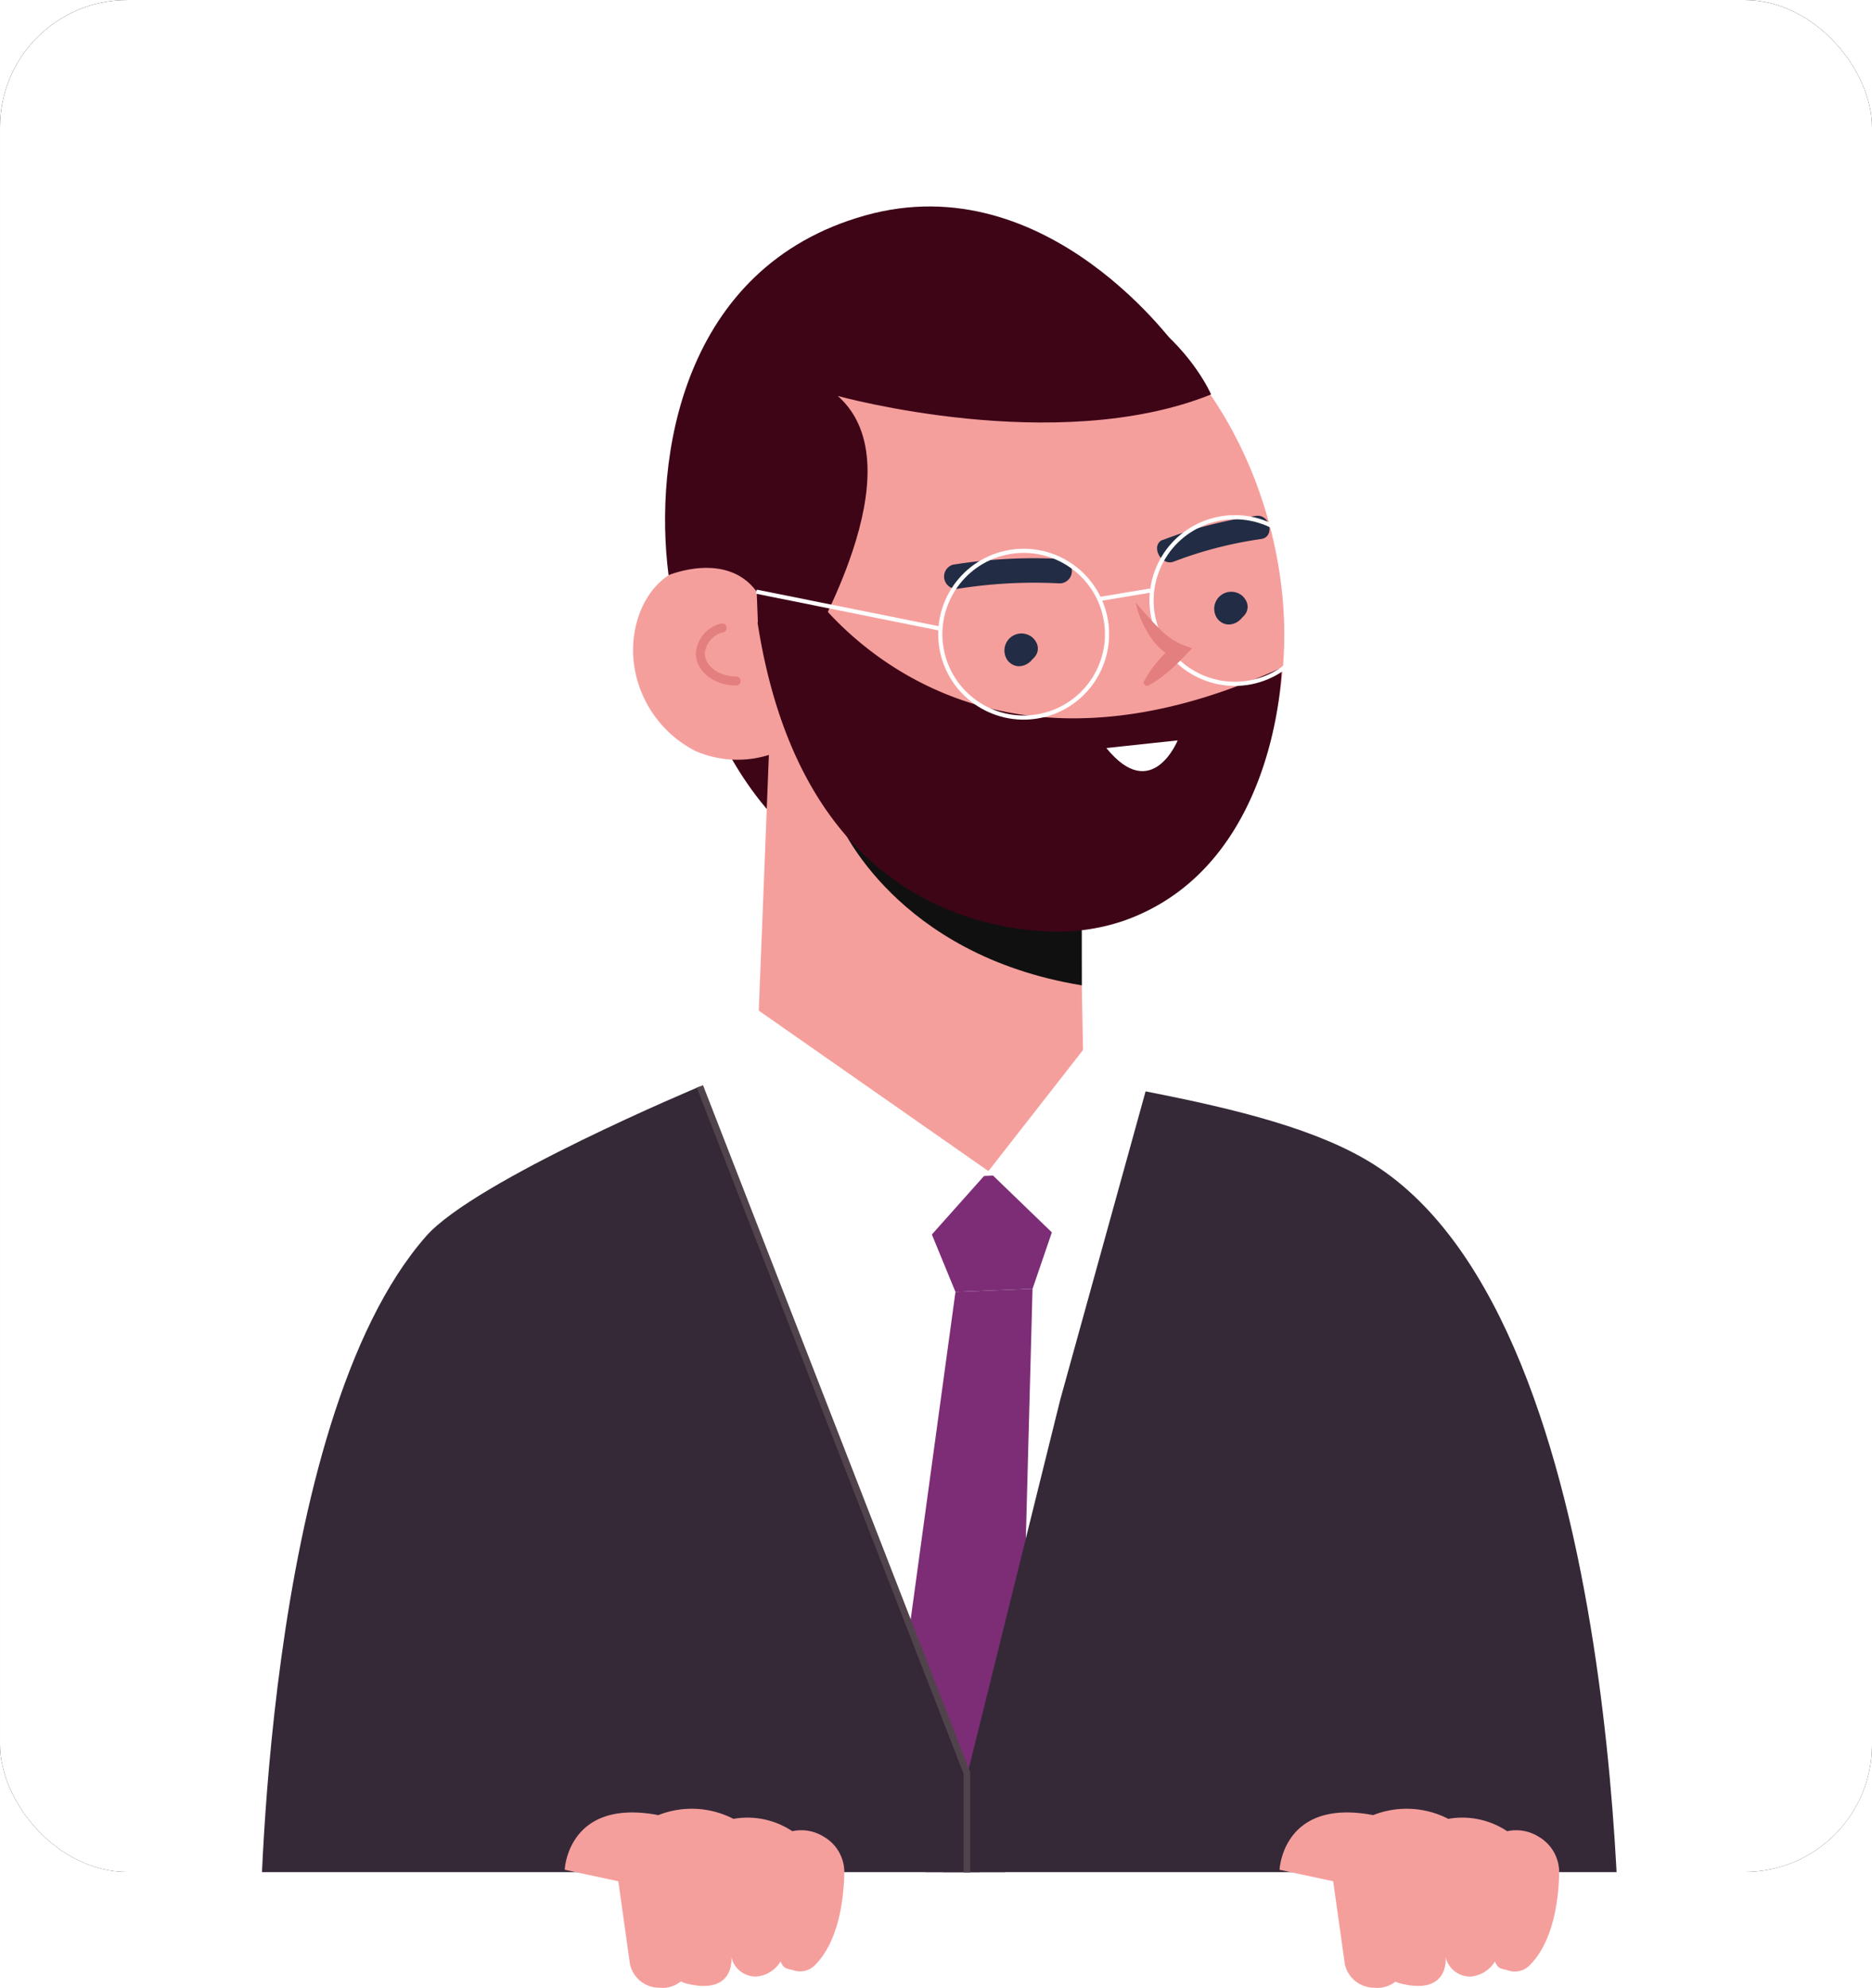 <svg xmlns="http://www.w3.org/2000/svg" xmlns:xlink="http://www.w3.org/1999/xlink" width="279.375" height="296.678" viewBox="0 0 279.375 296.678">
  <defs>
    <filter id="Rectangle_31">
      <feOffset input="SourceAlpha"/>
      <feGaussianBlur stdDeviation="17.5" result="blur"/>
      <feFlood result="color"/>
      <feComposite operator="out" in="SourceGraphic" in2="blur"/>
      <feComposite operator="in" in="color"/>
      <feComposite operator="in" in2="SourceGraphic"/>
    </filter>
    <clipPath id="clip-path">
      <path id="Path_218" data-name="Path 218" d="M409.919,55.56H563.785V334.967H284.41v-153.9A125.5,125.5,0,0,1,409.935,55.56Z" transform="translate(-284.41 -55.56)" fill="none"/>
    </clipPath>
  </defs>
  <g id="Group_26" data-name="Group 26" transform="translate(-41.159 -12510.178)">
    <g data-type="innerShadowGroup">
      <rect id="Rectangle_31-2" data-name="Rectangle 31" width="279.375" height="279.375" rx="19" transform="translate(41.159 12510.178)" fill="#0b0a19"/>
      <g transform="matrix(1, 0, 0, 1, 41.16, 12510.18)" filter="url(#Rectangle_31)">
        <rect id="Rectangle_31-3" data-name="Rectangle 31" width="279.375" height="279.375" rx="19" transform="translate(0)" fill="#fff"/>
      </g>
    </g>
    <g id="Group_22" data-name="Group 22" transform="translate(41.159 12510.179)" clip-path="url(#clip-path)">
      <path id="Path_195" data-name="Path 195" d="M327.414,271.469c48.274-4.889,96.662-9.224,145.163-10.659l-.2-38.446A72.476,72.476,0,0,0,422.266,153.8h0l-51.338.261-12.158,7.758a78.6,78.6,0,0,0-35.708,76.6Z" transform="translate(-260.496 6.308)" fill="#fff"/>
      <path id="Path_196" data-name="Path 196" d="M349.18,123.148s5.672,15.4,16.754,21.741c-.212-.9-1.63-28.749-1.63-28.749Z" transform="translate(-243.62 -17.409)" fill="#3e0517"/>
      <path id="Path_197" data-name="Path 197" d="M373.153,79.831a30.263,30.263,0,0,0-8.361,4.743c-23.583,18.465-14.1,59.943,3.26,79.989,9.632,11.1,24.707,17.341,38.821,13.625,20.633-5.427,29.157-27.3,27.168-47.752-1.483-15.238-8.328-30.183-19.655-40.223S387.038,74.795,373.153,79.831Z" transform="translate(-242.657 -41.482)" fill="#f59f9d"/>
      <path id="Path_198" data-name="Path 198" d="M367.446,133.157a15.76,15.76,0,0,1-15.695,1.907,17.113,17.113,0,0,1-9.241-13.038c-.652-5.052,1.173-10.545,5.117-13.185s10.463-1.793,13.152,2.461Z" transform="translate(-247.902 -22.952)" fill="#f59f9d"/>
      <path id="Path_199" data-name="Path 199" d="M388.315,193.035c-10.365.1-24.316-13.967-34.665-14l2.542-64.245,45.21,5.541,1.19,62.779C396.415,183.305,394.476,192.807,388.315,193.035Z" transform="translate(-240.805 -18.259)" fill="#f59f9d"/>
      <path id="Path_200" data-name="Path 200" d="M397.388,155.073v-9.779s-20.111,3.993-36.018-14.244C361.37,130.969,369.6,150.526,397.388,155.073Z" transform="translate(-235.943 -8.019)" fill="#111010"/>
      <path id="Path_201" data-name="Path 201" d="M379.162,115.786l-.163-.114c-1.19-1.076-3.129.538-1.923,1.63,2.249,2.053,5.867-.75,3.553-3.08a2.542,2.542,0,0,0-3.716,3.439c2.135,2.412,5.883-1.271,3.259-3.26s-4.971,2.494-1.809,3.748c1.516.587,2.347-1.793.831-2.379Z" transform="translate(-226.485 -19.026)" fill="#222c44"/>
      <path id="Path_202" data-name="Path 202" d="M398.372,111.966l-.179-.114c-1.173-1.076-3.113.538-1.923,1.63,2.265,2.054,5.883-.75,3.569-3.08a2.542,2.542,0,0,0-3.716,3.439c2.135,2.412,5.883-1.271,3.26-3.26s-4.889,2.494-1.809,3.748c1.516.587,2.347-1.793.831-2.379Z" transform="translate(-214.387 -21.432)" fill="#222c44"/>
      <path id="Path_203" data-name="Path 203" d="M388.239,106.779a76.7,76.7,0,0,0-16.053.864,1.842,1.842,0,0,0,.7,3.6,72,72,0,0,1,15.092-.815,1.83,1.83,0,0,0,.261-3.651Z" transform="translate(-229.972 -23.367)" fill="#222c44"/>
      <path id="Path_204" data-name="Path 204" d="M391.254,106.392a62.549,62.549,0,0,1,13.886-3.586c2.119-.293,2.868,3.162.75,3.455a59.8,59.8,0,0,0-13.038,3.374c-1.939.75-3.537-2.494-1.63-3.26Z" transform="translate(-217.684 -25.817)" fill="#222c44"/>
      <path id="Path_205" data-name="Path 205" d="M353.886,120.981c-2.95,0-5.346-1.858-5.346-4.123a4.254,4.254,0,0,1,3.26-3.8" transform="translate(-244.023 -19.348)" fill="none" stroke="#e37f7e" stroke-linecap="round" stroke-miterlimit="10" stroke-width="1.34"/>
      <path id="Path_206" data-name="Path 206" d="M396.708,161.207c-12.028-.636-36.849-6.812-42.928-46.074L360.3,108.5s21.953,36.23,71.71,13.348c0,0-.489,29.874-23.827,37.876A30.85,30.85,0,0,1,396.708,161.207Z" transform="translate(-240.723 -22.22)" fill="#3e0517"/>
      <path id="Path_207" data-name="Path 207" d="M385.72,124.5l10.642-1.141S392.516,132.878,385.72,124.5Z" transform="translate(-220.608 -12.862)" fill="#fff"/>
      <path id="Path_208" data-name="Path 208" d="M371.093,102.749s25.49-23.681,50.947-6.78c0,0-19.476-27.853-46.872-20.16s-31.585,36.279-29.336,53.685c0,0,8.687-3.667,13.152,2.461l.179,4.612s7.676,5.59,7.448,4.677S383.316,113.62,371.093,102.749Z" transform="translate(-246.057 -43.654)" fill="#3e0517"/>
      <path id="Path_209" data-name="Path 209" d="M363.218,98.987s32.6,9.062,55.705-.228c0,0-9.779-23.094-42.113-17.422S363.218,98.987,363.218,98.987Z" transform="translate(-238.182 -39.891)" fill="#3e0517"/>
      <circle id="Ellipse_10" data-name="Ellipse 10" cx="12.435" cy="12.435" r="12.435" transform="matrix(0.976, -0.22, 0.22, 0.976, 137.898, 85.248)" fill="none" stroke="#fff" stroke-miterlimit="10" stroke-width="0.62"/>
      <line id="Line_4" data-name="Line 4" x1="7.627" y2="1.271" transform="translate(164.02 88.138)" fill="none" stroke="#fff" stroke-miterlimit="10" stroke-width="0.62"/>
      <line id="Line_5" data-name="Line 5" x1="27.233" y1="5.476" transform="translate(112.878 88.301)" fill="none" stroke="#fff" stroke-miterlimit="10" stroke-width="0.62"/>
      <circle id="Ellipse_11" data-name="Ellipse 11" cx="12.435" cy="12.435" r="12.435" transform="matrix(0.384, -0.923, 0.923, 0.384, 168.037, 96.325)" fill="none" stroke="#fff" stroke-miterlimit="10" stroke-width="0.62"/>
      <path id="Path_210" data-name="Path 210" d="M389.62,122.547a16.02,16.02,0,0,1,1.923-2.868,27.916,27.916,0,0,1,2.331-2.477l.375,1.842a9.175,9.175,0,0,1-3.9-3.634,14.032,14.032,0,0,1-1.923-4.629c1.092,1.255,2.119,2.494,3.26,3.6a10.9,10.9,0,0,0,3.455,2.559l1.63.6-1.206,1.255a27.706,27.706,0,0,1-2.461,2.331,16.033,16.033,0,0,1-2.852,1.956.407.407,0,0,1-.538-.179.358.358,0,0,1-.1-.359Z" transform="translate(-218.901 -20.784)" fill="#e37f7e"/>
      <path id="Path_211" data-name="Path 211" d="M389.62,122.547a16.02,16.02,0,0,1,1.923-2.868,27.916,27.916,0,0,1,2.331-2.477l.375,1.842a9.175,9.175,0,0,1-3.9-3.634,14.032,14.032,0,0,1-1.923-4.629c1.092,1.255,2.119,2.494,3.26,3.6a10.9,10.9,0,0,0,3.455,2.559l1.63.6-1.206,1.255a27.706,27.706,0,0,1-2.461,2.331,16.033,16.033,0,0,1-2.852,1.956.407.407,0,0,1-.538-.179.358.358,0,0,1-.1-.359Z" transform="translate(-218.901 -20.784)" fill="#e37f7e"/>
      <path id="Path_212" data-name="Path 212" d="M392.091,162.87l-24.381.978,6.927,16.852,11.506-.456Z" transform="translate(-232.048 12.102)" fill="#7d2d76"/>
      <path id="Path_213" data-name="Path 213" d="M386.5,173.53l-1.027,38.332L374.2,292.1l-7.057-60.644L375,173.986Z" transform="translate(-232.407 18.815)" fill="#7d2d76"/>
      <path id="Path_214" data-name="Path 214" d="M355.9,148l34.4,24.039-14.179,15.907L350.65,158.528Z" transform="translate(-242.792 2.737)" fill="#fff"/>
      <path id="Path_215" data-name="Path 215" d="M374.98,170.7l12.337,11.914L398.432,158.8l-7.383-8.67Z" transform="translate(-227.47 4.079)" fill="#fff"/>
      <path id="Path_216" data-name="Path 216" d="M473.713,290.934s1.63-100.214-36.7-124.514c-8.247-5.232-20.4-8.247-34.078-10.919L390.2,201.508l-22.523,90.86C394.539,290.331,469.084,291,473.713,290.934Z" transform="translate(-231.969 7.379)" fill="#352938"/>
      <path id="Path_217" data-name="Path 217" d="M424.879,286.377,373.867,155.05s-33.541,14.016-40.858,22.344c-24.561,27.918-24.789,104.794-24.789,104.794" transform="translate(-269.415 7.096)" fill="#352938"/>
    </g>
    <path id="Path_219" data-name="Path 219" d="M336.12,230.085s.44-10.74,14-8.149c0,0,6.764,4.384,4.889,22.2a4.368,4.368,0,0,1-4.775,3.553h0a4.482,4.482,0,0,1-4.368-3.488l-1.744-12.4Z" transform="translate(-210.686 12559.143)" fill="#f59f9d"/>
    <path id="Path_220" data-name="Path 220" d="M344.974,222.133a13.576,13.576,0,0,1,11.18.57,12.044,12.044,0,0,1,8.784,1.842,6.324,6.324,0,0,1,4.743.847,6.112,6.112,0,0,1,3.015,5.558c-.081,3.7-.815,10.039-4.4,13.609a3.1,3.1,0,0,1-3.178.75c-.9-.293-1.418-.1-1.923-1.32a4.694,4.694,0,0,1-3.634,2.249,3.748,3.748,0,0,1-3.716-2.9s.652,5.769-6.7,3.944S344.974,222.133,344.974,222.133Z" transform="translate(-205.54 12558.929)" fill="#f59f9d"/>
    <path id="Path_221" data-name="Path 221" d="M401.58,230.085s.44-10.74,14-8.149c0,0,6.764,4.384,4.889,22.2a4.368,4.368,0,0,1-4.775,3.553h0a4.482,4.482,0,0,1-4.368-3.488l-1.744-12.4Z" transform="translate(-169.461 12559.143)" fill="#f59f9d"/>
    <path id="Path_222" data-name="Path 222" d="M410.448,222.133a13.576,13.576,0,0,1,11.18.57,12.044,12.044,0,0,1,8.784,1.842,6.324,6.324,0,0,1,4.743.847,6.112,6.112,0,0,1,3.015,5.558c-.082,3.7-.815,10.039-4.4,13.609a3.1,3.1,0,0,1-3.26.75c-.9-.293-1.418-.1-1.923-1.32a4.694,4.694,0,0,1-3.634,2.249,3.748,3.748,0,0,1-3.716-2.9s.652,5.769-6.7,3.944S410.448,222.133,410.448,222.133Z" transform="translate(-164.33 12558.929)" fill="#f59f9d"/>
    <path id="Path_223" data-name="Path 223" d="M348.56,155l39.848,102.464v14.847" transform="translate(-202.949 12517.323)" fill="none" stroke="#51434b" stroke-miterlimit="10" stroke-width="1"/>
  </g>
</svg>
